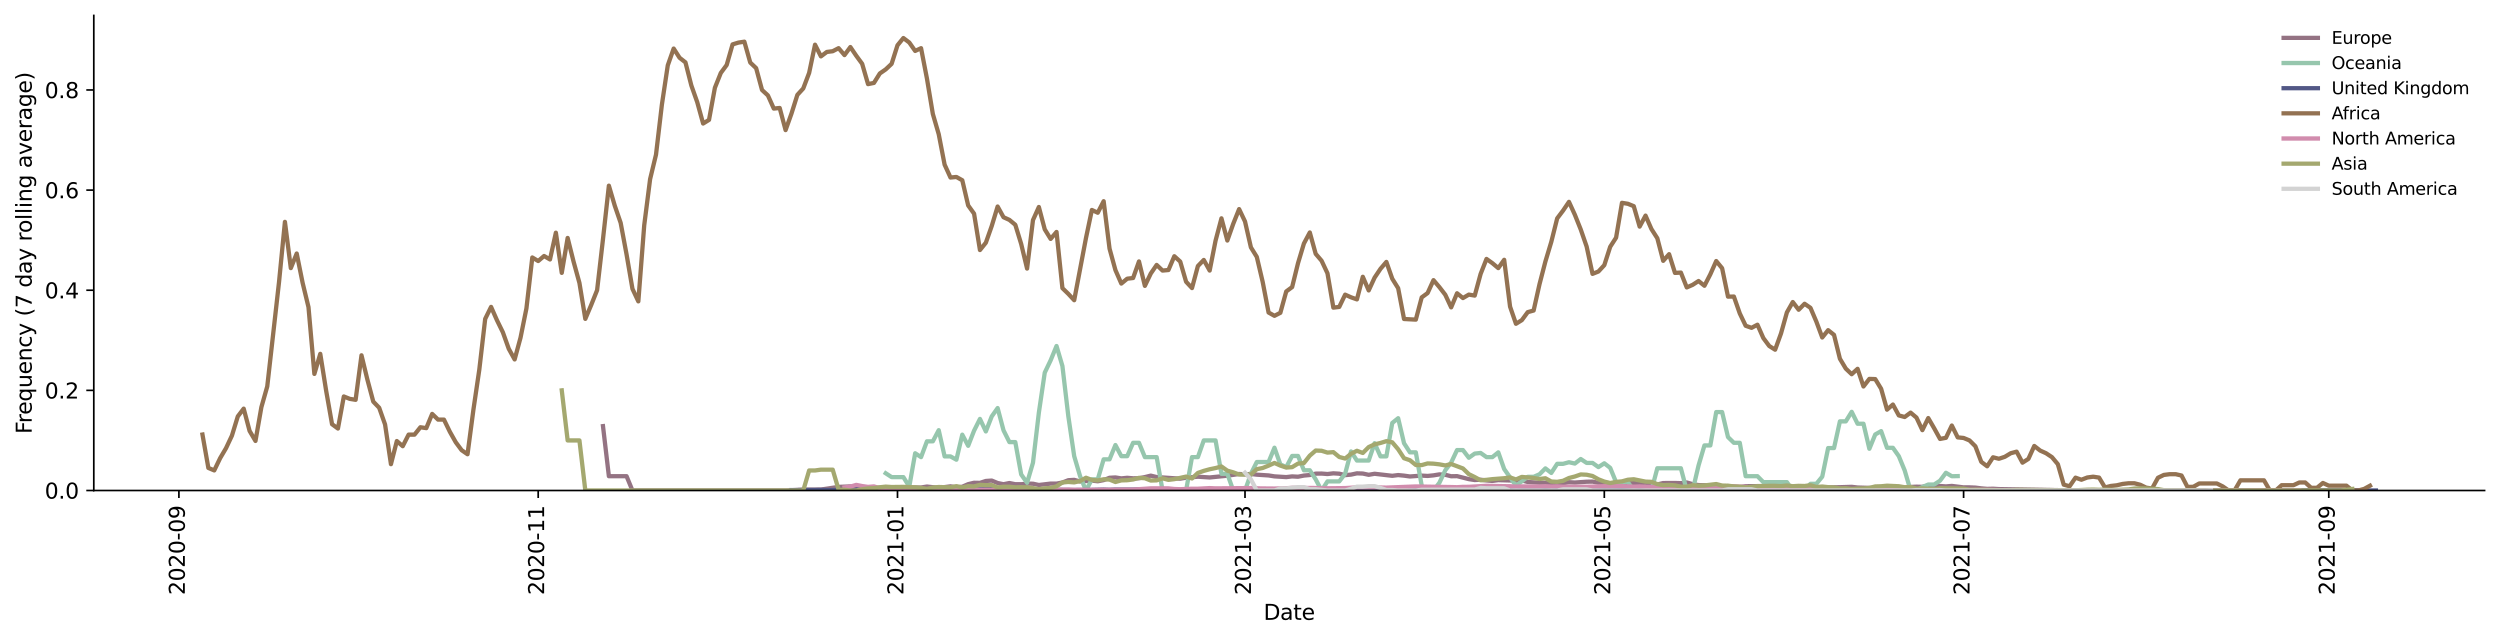 <?xml version="1.0" encoding="utf-8" standalone="no"?>
<!DOCTYPE svg PUBLIC "-//W3C//DTD SVG 1.1//EN"
  "http://www.w3.org/Graphics/SVG/1.1/DTD/svg11.dtd">
<svg height="298.621pt" version="1.1" viewBox="0 0 1166.981 298.621" width="1166.981pt" xmlns="http://www.w3.org/2000/svg" xmlns:xlink="http://www.w3.org/1999/xlink">
 <defs>
  <style type="text/css">*{stroke-linecap:butt;stroke-linejoin:round;}</style>
 </defs>
 <g id="figure_1">
  <g id="patch_1">
   <path d="M 0 298.621 
L 1166.981 298.621 
L 1166.981 0 
L 0 0 
z
" style="fill:#ffffff;"/>
  </g>
  <g id="axes_1">
   <g id="patch_2">
    <path d="M 43.781 228.96 
L 1159.781 228.96 
L 1159.781 7.2 
L 43.781 7.2 
z
" style="fill:#ffffff;"/>
   </g>
   <g id="matplotlib.axis_1">
    <g id="xtick_1">
     <g id="line2d_1">
      <defs>
       <path d="M 0 0 
L 0 3.5 
" id="meb24b3780a" style="stroke:#000000;stroke-width:0.8;"/>
      </defs>
      <g>
       <use style="stroke:#000000;stroke-width:0.8;" x="83.511" xlink:href="#meb24b3780a" y="228.96"/>
      </g>
     </g>
     <g id="text_1">
      <!-- 2020-09 -->
      <g transform="translate(86.27 277.743)rotate(-90)scale(0.1 -0.1)">
       <defs>
        <path d="M 1228 531 
L 3431 531 
L 3431 0 
L 469 0 
L 469 531 
Q 828 903 1448 1529 
Q 2069 2156 2228 2338 
Q 2531 2678 2651 2914 
Q 2772 3150 2772 3378 
Q 2772 3750 2511 3984 
Q 2250 4219 1831 4219 
Q 1534 4219 1204 4116 
Q 875 4013 500 3803 
L 500 4441 
Q 881 4594 1212 4672 
Q 1544 4750 1819 4750 
Q 2544 4750 2975 4387 
Q 3406 4025 3406 3419 
Q 3406 3131 3298 2873 
Q 3191 2616 2906 2266 
Q 2828 2175 2409 1742 
Q 1991 1309 1228 531 
z
" id="DejaVuSans-32" transform="scale(0.016)"/>
        <path d="M 2034 4250 
Q 1547 4250 1301 3770 
Q 1056 3291 1056 2328 
Q 1056 1369 1301 889 
Q 1547 409 2034 409 
Q 2525 409 2770 889 
Q 3016 1369 3016 2328 
Q 3016 3291 2770 3770 
Q 2525 4250 2034 4250 
z
M 2034 4750 
Q 2819 4750 3233 4129 
Q 3647 3509 3647 2328 
Q 3647 1150 3233 529 
Q 2819 -91 2034 -91 
Q 1250 -91 836 529 
Q 422 1150 422 2328 
Q 422 3509 836 4129 
Q 1250 4750 2034 4750 
z
" id="DejaVuSans-30" transform="scale(0.016)"/>
        <path d="M 313 2009 
L 1997 2009 
L 1997 1497 
L 313 1497 
L 313 2009 
z
" id="DejaVuSans-2d" transform="scale(0.016)"/>
        <path d="M 703 97 
L 703 672 
Q 941 559 1184 500 
Q 1428 441 1663 441 
Q 2288 441 2617 861 
Q 2947 1281 2994 2138 
Q 2813 1869 2534 1725 
Q 2256 1581 1919 1581 
Q 1219 1581 811 2004 
Q 403 2428 403 3163 
Q 403 3881 828 4315 
Q 1253 4750 1959 4750 
Q 2769 4750 3195 4129 
Q 3622 3509 3622 2328 
Q 3622 1225 3098 567 
Q 2575 -91 1691 -91 
Q 1453 -91 1209 -44 
Q 966 3 703 97 
z
M 1959 2075 
Q 2384 2075 2632 2365 
Q 2881 2656 2881 3163 
Q 2881 3666 2632 3958 
Q 2384 4250 1959 4250 
Q 1534 4250 1286 3958 
Q 1038 3666 1038 3163 
Q 1038 2656 1286 2365 
Q 1534 2075 1959 2075 
z
" id="DejaVuSans-39" transform="scale(0.016)"/>
       </defs>
       <use xlink:href="#DejaVuSans-32"/>
       <use x="63.623" xlink:href="#DejaVuSans-30"/>
       <use x="127.246" xlink:href="#DejaVuSans-32"/>
       <use x="190.869" xlink:href="#DejaVuSans-30"/>
       <use x="254.492" xlink:href="#DejaVuSans-2d"/>
       <use x="290.576" xlink:href="#DejaVuSans-30"/>
       <use x="354.199" xlink:href="#DejaVuSans-39"/>
      </g>
     </g>
    </g>
    <g id="xtick_2">
     <g id="line2d_2">
      <g>
       <use style="stroke:#000000;stroke-width:0.8;" x="251.227" xlink:href="#meb24b3780a" y="228.96"/>
      </g>
     </g>
     <g id="text_2">
      <!-- 2020-11 -->
      <g transform="translate(253.986 277.743)rotate(-90)scale(0.1 -0.1)">
       <defs>
        <path d="M 794 531 
L 1825 531 
L 1825 4091 
L 703 3866 
L 703 4441 
L 1819 4666 
L 2450 4666 
L 2450 531 
L 3481 531 
L 3481 0 
L 794 0 
L 794 531 
z
" id="DejaVuSans-31" transform="scale(0.016)"/>
       </defs>
       <use xlink:href="#DejaVuSans-32"/>
       <use x="63.623" xlink:href="#DejaVuSans-30"/>
       <use x="127.246" xlink:href="#DejaVuSans-32"/>
       <use x="190.869" xlink:href="#DejaVuSans-30"/>
       <use x="254.492" xlink:href="#DejaVuSans-2d"/>
       <use x="290.576" xlink:href="#DejaVuSans-31"/>
       <use x="354.199" xlink:href="#DejaVuSans-31"/>
      </g>
     </g>
    </g>
    <g id="xtick_3">
     <g id="line2d_3">
      <g>
       <use style="stroke:#000000;stroke-width:0.8;" x="418.943" xlink:href="#meb24b3780a" y="228.96"/>
      </g>
     </g>
     <g id="text_3">
      <!-- 2021-01 -->
      <g transform="translate(421.702 277.743)rotate(-90)scale(0.1 -0.1)">
       <use xlink:href="#DejaVuSans-32"/>
       <use x="63.623" xlink:href="#DejaVuSans-30"/>
       <use x="127.246" xlink:href="#DejaVuSans-32"/>
       <use x="190.869" xlink:href="#DejaVuSans-31"/>
       <use x="254.492" xlink:href="#DejaVuSans-2d"/>
       <use x="290.576" xlink:href="#DejaVuSans-30"/>
       <use x="354.199" xlink:href="#DejaVuSans-31"/>
      </g>
     </g>
    </g>
    <g id="xtick_4">
     <g id="line2d_4">
      <g>
       <use style="stroke:#000000;stroke-width:0.8;" x="581.16" xlink:href="#meb24b3780a" y="228.96"/>
      </g>
     </g>
     <g id="text_4">
      <!-- 2021-03 -->
      <g transform="translate(583.92 277.743)rotate(-90)scale(0.1 -0.1)">
       <defs>
        <path d="M 2597 2516 
Q 3050 2419 3304 2112 
Q 3559 1806 3559 1356 
Q 3559 666 3084 287 
Q 2609 -91 1734 -91 
Q 1441 -91 1130 -33 
Q 819 25 488 141 
L 488 750 
Q 750 597 1062 519 
Q 1375 441 1716 441 
Q 2309 441 2620 675 
Q 2931 909 2931 1356 
Q 2931 1769 2642 2001 
Q 2353 2234 1838 2234 
L 1294 2234 
L 1294 2753 
L 1863 2753 
Q 2328 2753 2575 2939 
Q 2822 3125 2822 3475 
Q 2822 3834 2567 4026 
Q 2313 4219 1838 4219 
Q 1578 4219 1281 4162 
Q 984 4106 628 3988 
L 628 4550 
Q 988 4650 1302 4700 
Q 1616 4750 1894 4750 
Q 2613 4750 3031 4423 
Q 3450 4097 3450 3541 
Q 3450 3153 3228 2886 
Q 3006 2619 2597 2516 
z
" id="DejaVuSans-33" transform="scale(0.016)"/>
       </defs>
       <use xlink:href="#DejaVuSans-32"/>
       <use x="63.623" xlink:href="#DejaVuSans-30"/>
       <use x="127.246" xlink:href="#DejaVuSans-32"/>
       <use x="190.869" xlink:href="#DejaVuSans-31"/>
       <use x="254.492" xlink:href="#DejaVuSans-2d"/>
       <use x="290.576" xlink:href="#DejaVuSans-30"/>
       <use x="354.199" xlink:href="#DejaVuSans-33"/>
      </g>
     </g>
    </g>
    <g id="xtick_5">
     <g id="line2d_5">
      <g>
       <use style="stroke:#000000;stroke-width:0.8;" x="748.877" xlink:href="#meb24b3780a" y="228.96"/>
      </g>
     </g>
     <g id="text_5">
      <!-- 2021-05 -->
      <g transform="translate(751.636 277.743)rotate(-90)scale(0.1 -0.1)">
       <defs>
        <path d="M 691 4666 
L 3169 4666 
L 3169 4134 
L 1269 4134 
L 1269 2991 
Q 1406 3038 1543 3061 
Q 1681 3084 1819 3084 
Q 2600 3084 3056 2656 
Q 3513 2228 3513 1497 
Q 3513 744 3044 326 
Q 2575 -91 1722 -91 
Q 1428 -91 1123 -41 
Q 819 9 494 109 
L 494 744 
Q 775 591 1075 516 
Q 1375 441 1709 441 
Q 2250 441 2565 725 
Q 2881 1009 2881 1497 
Q 2881 1984 2565 2268 
Q 2250 2553 1709 2553 
Q 1456 2553 1204 2497 
Q 953 2441 691 2322 
L 691 4666 
z
" id="DejaVuSans-35" transform="scale(0.016)"/>
       </defs>
       <use xlink:href="#DejaVuSans-32"/>
       <use x="63.623" xlink:href="#DejaVuSans-30"/>
       <use x="127.246" xlink:href="#DejaVuSans-32"/>
       <use x="190.869" xlink:href="#DejaVuSans-31"/>
       <use x="254.492" xlink:href="#DejaVuSans-2d"/>
       <use x="290.576" xlink:href="#DejaVuSans-30"/>
       <use x="354.199" xlink:href="#DejaVuSans-35"/>
      </g>
     </g>
    </g>
    <g id="xtick_6">
     <g id="line2d_6">
      <g>
       <use style="stroke:#000000;stroke-width:0.8;" x="916.593" xlink:href="#meb24b3780a" y="228.96"/>
      </g>
     </g>
     <g id="text_6">
      <!-- 2021-07 -->
      <g transform="translate(919.352 277.743)rotate(-90)scale(0.1 -0.1)">
       <defs>
        <path d="M 525 4666 
L 3525 4666 
L 3525 4397 
L 1831 0 
L 1172 0 
L 2766 4134 
L 525 4134 
L 525 4666 
z
" id="DejaVuSans-37" transform="scale(0.016)"/>
       </defs>
       <use xlink:href="#DejaVuSans-32"/>
       <use x="63.623" xlink:href="#DejaVuSans-30"/>
       <use x="127.246" xlink:href="#DejaVuSans-32"/>
       <use x="190.869" xlink:href="#DejaVuSans-31"/>
       <use x="254.492" xlink:href="#DejaVuSans-2d"/>
       <use x="290.576" xlink:href="#DejaVuSans-30"/>
       <use x="354.199" xlink:href="#DejaVuSans-37"/>
      </g>
     </g>
    </g>
    <g id="xtick_7">
     <g id="line2d_7">
      <g>
       <use style="stroke:#000000;stroke-width:0.8;" x="1087.058" xlink:href="#meb24b3780a" y="228.96"/>
      </g>
     </g>
     <g id="text_7">
      <!-- 2021-09 -->
      <g transform="translate(1089.818 277.743)rotate(-90)scale(0.1 -0.1)">
       <use xlink:href="#DejaVuSans-32"/>
       <use x="63.623" xlink:href="#DejaVuSans-30"/>
       <use x="127.246" xlink:href="#DejaVuSans-32"/>
       <use x="190.869" xlink:href="#DejaVuSans-31"/>
       <use x="254.492" xlink:href="#DejaVuSans-2d"/>
       <use x="290.576" xlink:href="#DejaVuSans-30"/>
       <use x="354.199" xlink:href="#DejaVuSans-39"/>
      </g>
     </g>
    </g>
    <g id="text_8">
     <!-- Date -->
     <g transform="translate(589.83 289.341)scale(0.1 -0.1)">
      <defs>
       <path d="M 1259 4147 
L 1259 519 
L 2022 519 
Q 2988 519 3436 956 
Q 3884 1394 3884 2338 
Q 3884 3275 3436 3711 
Q 2988 4147 2022 4147 
L 1259 4147 
z
M 628 4666 
L 1925 4666 
Q 3281 4666 3915 4102 
Q 4550 3538 4550 2338 
Q 4550 1131 3912 565 
Q 3275 0 1925 0 
L 628 0 
L 628 4666 
z
" id="DejaVuSans-44" transform="scale(0.016)"/>
       <path d="M 2194 1759 
Q 1497 1759 1228 1600 
Q 959 1441 959 1056 
Q 959 750 1161 570 
Q 1363 391 1709 391 
Q 2188 391 2477 730 
Q 2766 1069 2766 1631 
L 2766 1759 
L 2194 1759 
z
M 3341 1997 
L 3341 0 
L 2766 0 
L 2766 531 
Q 2569 213 2275 61 
Q 1981 -91 1556 -91 
Q 1019 -91 701 211 
Q 384 513 384 1019 
Q 384 1609 779 1909 
Q 1175 2209 1959 2209 
L 2766 2209 
L 2766 2266 
Q 2766 2663 2505 2880 
Q 2244 3097 1772 3097 
Q 1472 3097 1187 3025 
Q 903 2953 641 2809 
L 641 3341 
Q 956 3463 1253 3523 
Q 1550 3584 1831 3584 
Q 2591 3584 2966 3190 
Q 3341 2797 3341 1997 
z
" id="DejaVuSans-61" transform="scale(0.016)"/>
       <path d="M 1172 4494 
L 1172 3500 
L 2356 3500 
L 2356 3053 
L 1172 3053 
L 1172 1153 
Q 1172 725 1289 603 
Q 1406 481 1766 481 
L 2356 481 
L 2356 0 
L 1766 0 
Q 1100 0 847 248 
Q 594 497 594 1153 
L 594 3053 
L 172 3053 
L 172 3500 
L 594 3500 
L 594 4494 
L 1172 4494 
z
" id="DejaVuSans-74" transform="scale(0.016)"/>
       <path d="M 3597 1894 
L 3597 1613 
L 953 1613 
Q 991 1019 1311 708 
Q 1631 397 2203 397 
Q 2534 397 2845 478 
Q 3156 559 3463 722 
L 3463 178 
Q 3153 47 2828 -22 
Q 2503 -91 2169 -91 
Q 1331 -91 842 396 
Q 353 884 353 1716 
Q 353 2575 817 3079 
Q 1281 3584 2069 3584 
Q 2775 3584 3186 3129 
Q 3597 2675 3597 1894 
z
M 3022 2063 
Q 3016 2534 2758 2815 
Q 2500 3097 2075 3097 
Q 1594 3097 1305 2825 
Q 1016 2553 972 2059 
L 3022 2063 
z
" id="DejaVuSans-65" transform="scale(0.016)"/>
      </defs>
      <use xlink:href="#DejaVuSans-44"/>
      <use x="77.002" xlink:href="#DejaVuSans-61"/>
      <use x="138.281" xlink:href="#DejaVuSans-74"/>
      <use x="177.49" xlink:href="#DejaVuSans-65"/>
     </g>
    </g>
   </g>
   <g id="matplotlib.axis_2">
    <g id="ytick_1">
     <g id="line2d_8">
      <defs>
       <path d="M 0 0 
L -3.5 0 
" id="m76e7ae5dff" style="stroke:#000000;stroke-width:0.8;"/>
      </defs>
      <g>
       <use style="stroke:#000000;stroke-width:0.8;" x="43.781" xlink:href="#m76e7ae5dff" y="228.96"/>
      </g>
     </g>
     <g id="text_9">
      <!-- 0.0 -->
      <g transform="translate(20.878 232.759)scale(0.1 -0.1)">
       <defs>
        <path d="M 684 794 
L 1344 794 
L 1344 0 
L 684 0 
L 684 794 
z
" id="DejaVuSans-2e" transform="scale(0.016)"/>
       </defs>
       <use xlink:href="#DejaVuSans-30"/>
       <use x="63.623" xlink:href="#DejaVuSans-2e"/>
       <use x="95.41" xlink:href="#DejaVuSans-30"/>
      </g>
     </g>
    </g>
    <g id="ytick_2">
     <g id="line2d_9">
      <g>
       <use style="stroke:#000000;stroke-width:0.8;" x="43.781" xlink:href="#m76e7ae5dff" y="182.22"/>
      </g>
     </g>
     <g id="text_10">
      <!-- 0.2 -->
      <g transform="translate(20.878 186.019)scale(0.1 -0.1)">
       <use xlink:href="#DejaVuSans-30"/>
       <use x="63.623" xlink:href="#DejaVuSans-2e"/>
       <use x="95.41" xlink:href="#DejaVuSans-32"/>
      </g>
     </g>
    </g>
    <g id="ytick_3">
     <g id="line2d_10">
      <g>
       <use style="stroke:#000000;stroke-width:0.8;" x="43.781" xlink:href="#m76e7ae5dff" y="135.48"/>
      </g>
     </g>
     <g id="text_11">
      <!-- 0.4 -->
      <g transform="translate(20.878 139.279)scale(0.1 -0.1)">
       <defs>
        <path d="M 2419 4116 
L 825 1625 
L 2419 1625 
L 2419 4116 
z
M 2253 4666 
L 3047 4666 
L 3047 1625 
L 3713 1625 
L 3713 1100 
L 3047 1100 
L 3047 0 
L 2419 0 
L 2419 1100 
L 313 1100 
L 313 1709 
L 2253 4666 
z
" id="DejaVuSans-34" transform="scale(0.016)"/>
       </defs>
       <use xlink:href="#DejaVuSans-30"/>
       <use x="63.623" xlink:href="#DejaVuSans-2e"/>
       <use x="95.41" xlink:href="#DejaVuSans-34"/>
      </g>
     </g>
    </g>
    <g id="ytick_4">
     <g id="line2d_11">
      <g>
       <use style="stroke:#000000;stroke-width:0.8;" x="43.781" xlink:href="#m76e7ae5dff" y="88.74"/>
      </g>
     </g>
     <g id="text_12">
      <!-- 0.6 -->
      <g transform="translate(20.878 92.539)scale(0.1 -0.1)">
       <defs>
        <path d="M 2113 2584 
Q 1688 2584 1439 2293 
Q 1191 2003 1191 1497 
Q 1191 994 1439 701 
Q 1688 409 2113 409 
Q 2538 409 2786 701 
Q 3034 994 3034 1497 
Q 3034 2003 2786 2293 
Q 2538 2584 2113 2584 
z
M 3366 4563 
L 3366 3988 
Q 3128 4100 2886 4159 
Q 2644 4219 2406 4219 
Q 1781 4219 1451 3797 
Q 1122 3375 1075 2522 
Q 1259 2794 1537 2939 
Q 1816 3084 2150 3084 
Q 2853 3084 3261 2657 
Q 3669 2231 3669 1497 
Q 3669 778 3244 343 
Q 2819 -91 2113 -91 
Q 1303 -91 875 529 
Q 447 1150 447 2328 
Q 447 3434 972 4092 
Q 1497 4750 2381 4750 
Q 2619 4750 2861 4703 
Q 3103 4656 3366 4563 
z
" id="DejaVuSans-36" transform="scale(0.016)"/>
       </defs>
       <use xlink:href="#DejaVuSans-30"/>
       <use x="63.623" xlink:href="#DejaVuSans-2e"/>
       <use x="95.41" xlink:href="#DejaVuSans-36"/>
      </g>
     </g>
    </g>
    <g id="ytick_5">
     <g id="line2d_12">
      <g>
       <use style="stroke:#000000;stroke-width:0.8;" x="43.781" xlink:href="#m76e7ae5dff" y="42"/>
      </g>
     </g>
     <g id="text_13">
      <!-- 0.8 -->
      <g transform="translate(20.878 45.8)scale(0.1 -0.1)">
       <defs>
        <path d="M 2034 2216 
Q 1584 2216 1326 1975 
Q 1069 1734 1069 1313 
Q 1069 891 1326 650 
Q 1584 409 2034 409 
Q 2484 409 2743 651 
Q 3003 894 3003 1313 
Q 3003 1734 2745 1975 
Q 2488 2216 2034 2216 
z
M 1403 2484 
Q 997 2584 770 2862 
Q 544 3141 544 3541 
Q 544 4100 942 4425 
Q 1341 4750 2034 4750 
Q 2731 4750 3128 4425 
Q 3525 4100 3525 3541 
Q 3525 3141 3298 2862 
Q 3072 2584 2669 2484 
Q 3125 2378 3379 2068 
Q 3634 1759 3634 1313 
Q 3634 634 3220 271 
Q 2806 -91 2034 -91 
Q 1263 -91 848 271 
Q 434 634 434 1313 
Q 434 1759 690 2068 
Q 947 2378 1403 2484 
z
M 1172 3481 
Q 1172 3119 1398 2916 
Q 1625 2713 2034 2713 
Q 2441 2713 2670 2916 
Q 2900 3119 2900 3481 
Q 2900 3844 2670 4047 
Q 2441 4250 2034 4250 
Q 1625 4250 1398 4047 
Q 1172 3844 1172 3481 
z
" id="DejaVuSans-38" transform="scale(0.016)"/>
       </defs>
       <use xlink:href="#DejaVuSans-30"/>
       <use x="63.623" xlink:href="#DejaVuSans-2e"/>
       <use x="95.41" xlink:href="#DejaVuSans-38"/>
      </g>
     </g>
    </g>
    <g id="text_14">
     <!-- Frequency (7 day rolling average) -->
     <g transform="translate(14.798 202.529)rotate(-90)scale(0.1 -0.1)">
      <defs>
       <path d="M 628 4666 
L 3309 4666 
L 3309 4134 
L 1259 4134 
L 1259 2759 
L 3109 2759 
L 3109 2228 
L 1259 2228 
L 1259 0 
L 628 0 
L 628 4666 
z
" id="DejaVuSans-46" transform="scale(0.016)"/>
       <path d="M 2631 2963 
Q 2534 3019 2420 3045 
Q 2306 3072 2169 3072 
Q 1681 3072 1420 2755 
Q 1159 2438 1159 1844 
L 1159 0 
L 581 0 
L 581 3500 
L 1159 3500 
L 1159 2956 
Q 1341 3275 1631 3429 
Q 1922 3584 2338 3584 
Q 2397 3584 2469 3576 
Q 2541 3569 2628 3553 
L 2631 2963 
z
" id="DejaVuSans-72" transform="scale(0.016)"/>
       <path d="M 947 1747 
Q 947 1113 1208 752 
Q 1469 391 1925 391 
Q 2381 391 2643 752 
Q 2906 1113 2906 1747 
Q 2906 2381 2643 2742 
Q 2381 3103 1925 3103 
Q 1469 3103 1208 2742 
Q 947 2381 947 1747 
z
M 2906 525 
Q 2725 213 2448 61 
Q 2172 -91 1784 -91 
Q 1150 -91 751 415 
Q 353 922 353 1747 
Q 353 2572 751 3078 
Q 1150 3584 1784 3584 
Q 2172 3584 2448 3432 
Q 2725 3281 2906 2969 
L 2906 3500 
L 3481 3500 
L 3481 -1331 
L 2906 -1331 
L 2906 525 
z
" id="DejaVuSans-71" transform="scale(0.016)"/>
       <path d="M 544 1381 
L 544 3500 
L 1119 3500 
L 1119 1403 
Q 1119 906 1312 657 
Q 1506 409 1894 409 
Q 2359 409 2629 706 
Q 2900 1003 2900 1516 
L 2900 3500 
L 3475 3500 
L 3475 0 
L 2900 0 
L 2900 538 
Q 2691 219 2414 64 
Q 2138 -91 1772 -91 
Q 1169 -91 856 284 
Q 544 659 544 1381 
z
M 1991 3584 
L 1991 3584 
z
" id="DejaVuSans-75" transform="scale(0.016)"/>
       <path d="M 3513 2113 
L 3513 0 
L 2938 0 
L 2938 2094 
Q 2938 2591 2744 2837 
Q 2550 3084 2163 3084 
Q 1697 3084 1428 2787 
Q 1159 2491 1159 1978 
L 1159 0 
L 581 0 
L 581 3500 
L 1159 3500 
L 1159 2956 
Q 1366 3272 1645 3428 
Q 1925 3584 2291 3584 
Q 2894 3584 3203 3211 
Q 3513 2838 3513 2113 
z
" id="DejaVuSans-6e" transform="scale(0.016)"/>
       <path d="M 3122 3366 
L 3122 2828 
Q 2878 2963 2633 3030 
Q 2388 3097 2138 3097 
Q 1578 3097 1268 2742 
Q 959 2388 959 1747 
Q 959 1106 1268 751 
Q 1578 397 2138 397 
Q 2388 397 2633 464 
Q 2878 531 3122 666 
L 3122 134 
Q 2881 22 2623 -34 
Q 2366 -91 2075 -91 
Q 1284 -91 818 406 
Q 353 903 353 1747 
Q 353 2603 823 3093 
Q 1294 3584 2113 3584 
Q 2378 3584 2631 3529 
Q 2884 3475 3122 3366 
z
" id="DejaVuSans-63" transform="scale(0.016)"/>
       <path d="M 2059 -325 
Q 1816 -950 1584 -1140 
Q 1353 -1331 966 -1331 
L 506 -1331 
L 506 -850 
L 844 -850 
Q 1081 -850 1212 -737 
Q 1344 -625 1503 -206 
L 1606 56 
L 191 3500 
L 800 3500 
L 1894 763 
L 2988 3500 
L 3597 3500 
L 2059 -325 
z
" id="DejaVuSans-79" transform="scale(0.016)"/>
       <path id="DejaVuSans-20" transform="scale(0.016)"/>
       <path d="M 1984 4856 
Q 1566 4138 1362 3434 
Q 1159 2731 1159 2009 
Q 1159 1288 1364 580 
Q 1569 -128 1984 -844 
L 1484 -844 
Q 1016 -109 783 600 
Q 550 1309 550 2009 
Q 550 2706 781 3412 
Q 1013 4119 1484 4856 
L 1984 4856 
z
" id="DejaVuSans-28" transform="scale(0.016)"/>
       <path d="M 2906 2969 
L 2906 4863 
L 3481 4863 
L 3481 0 
L 2906 0 
L 2906 525 
Q 2725 213 2448 61 
Q 2172 -91 1784 -91 
Q 1150 -91 751 415 
Q 353 922 353 1747 
Q 353 2572 751 3078 
Q 1150 3584 1784 3584 
Q 2172 3584 2448 3432 
Q 2725 3281 2906 2969 
z
M 947 1747 
Q 947 1113 1208 752 
Q 1469 391 1925 391 
Q 2381 391 2643 752 
Q 2906 1113 2906 1747 
Q 2906 2381 2643 2742 
Q 2381 3103 1925 3103 
Q 1469 3103 1208 2742 
Q 947 2381 947 1747 
z
" id="DejaVuSans-64" transform="scale(0.016)"/>
       <path d="M 1959 3097 
Q 1497 3097 1228 2736 
Q 959 2375 959 1747 
Q 959 1119 1226 758 
Q 1494 397 1959 397 
Q 2419 397 2687 759 
Q 2956 1122 2956 1747 
Q 2956 2369 2687 2733 
Q 2419 3097 1959 3097 
z
M 1959 3584 
Q 2709 3584 3137 3096 
Q 3566 2609 3566 1747 
Q 3566 888 3137 398 
Q 2709 -91 1959 -91 
Q 1206 -91 779 398 
Q 353 888 353 1747 
Q 353 2609 779 3096 
Q 1206 3584 1959 3584 
z
" id="DejaVuSans-6f" transform="scale(0.016)"/>
       <path d="M 603 4863 
L 1178 4863 
L 1178 0 
L 603 0 
L 603 4863 
z
" id="DejaVuSans-6c" transform="scale(0.016)"/>
       <path d="M 603 3500 
L 1178 3500 
L 1178 0 
L 603 0 
L 603 3500 
z
M 603 4863 
L 1178 4863 
L 1178 4134 
L 603 4134 
L 603 4863 
z
" id="DejaVuSans-69" transform="scale(0.016)"/>
       <path d="M 2906 1791 
Q 2906 2416 2648 2759 
Q 2391 3103 1925 3103 
Q 1463 3103 1205 2759 
Q 947 2416 947 1791 
Q 947 1169 1205 825 
Q 1463 481 1925 481 
Q 2391 481 2648 825 
Q 2906 1169 2906 1791 
z
M 3481 434 
Q 3481 -459 3084 -895 
Q 2688 -1331 1869 -1331 
Q 1566 -1331 1297 -1286 
Q 1028 -1241 775 -1147 
L 775 -588 
Q 1028 -725 1275 -790 
Q 1522 -856 1778 -856 
Q 2344 -856 2625 -561 
Q 2906 -266 2906 331 
L 2906 616 
Q 2728 306 2450 153 
Q 2172 0 1784 0 
Q 1141 0 747 490 
Q 353 981 353 1791 
Q 353 2603 747 3093 
Q 1141 3584 1784 3584 
Q 2172 3584 2450 3431 
Q 2728 3278 2906 2969 
L 2906 3500 
L 3481 3500 
L 3481 434 
z
" id="DejaVuSans-67" transform="scale(0.016)"/>
       <path d="M 191 3500 
L 800 3500 
L 1894 563 
L 2988 3500 
L 3597 3500 
L 2284 0 
L 1503 0 
L 191 3500 
z
" id="DejaVuSans-76" transform="scale(0.016)"/>
       <path d="M 513 4856 
L 1013 4856 
Q 1481 4119 1714 3412 
Q 1947 2706 1947 2009 
Q 1947 1309 1714 600 
Q 1481 -109 1013 -844 
L 513 -844 
Q 928 -128 1133 580 
Q 1338 1288 1338 2009 
Q 1338 2731 1133 3434 
Q 928 4138 513 4856 
z
" id="DejaVuSans-29" transform="scale(0.016)"/>
      </defs>
      <use xlink:href="#DejaVuSans-46"/>
      <use x="50.27" xlink:href="#DejaVuSans-72"/>
      <use x="89.133" xlink:href="#DejaVuSans-65"/>
      <use x="150.656" xlink:href="#DejaVuSans-71"/>
      <use x="214.133" xlink:href="#DejaVuSans-75"/>
      <use x="277.512" xlink:href="#DejaVuSans-65"/>
      <use x="339.035" xlink:href="#DejaVuSans-6e"/>
      <use x="402.414" xlink:href="#DejaVuSans-63"/>
      <use x="457.395" xlink:href="#DejaVuSans-79"/>
      <use x="516.574" xlink:href="#DejaVuSans-20"/>
      <use x="548.361" xlink:href="#DejaVuSans-28"/>
      <use x="587.375" xlink:href="#DejaVuSans-37"/>
      <use x="650.998" xlink:href="#DejaVuSans-20"/>
      <use x="682.785" xlink:href="#DejaVuSans-64"/>
      <use x="746.262" xlink:href="#DejaVuSans-61"/>
      <use x="807.541" xlink:href="#DejaVuSans-79"/>
      <use x="866.721" xlink:href="#DejaVuSans-20"/>
      <use x="898.508" xlink:href="#DejaVuSans-72"/>
      <use x="937.371" xlink:href="#DejaVuSans-6f"/>
      <use x="998.553" xlink:href="#DejaVuSans-6c"/>
      <use x="1026.336" xlink:href="#DejaVuSans-6c"/>
      <use x="1054.119" xlink:href="#DejaVuSans-69"/>
      <use x="1081.902" xlink:href="#DejaVuSans-6e"/>
      <use x="1145.281" xlink:href="#DejaVuSans-67"/>
      <use x="1208.758" xlink:href="#DejaVuSans-20"/>
      <use x="1240.545" xlink:href="#DejaVuSans-61"/>
      <use x="1301.824" xlink:href="#DejaVuSans-76"/>
      <use x="1361.004" xlink:href="#DejaVuSans-65"/>
      <use x="1422.527" xlink:href="#DejaVuSans-72"/>
      <use x="1463.641" xlink:href="#DejaVuSans-61"/>
      <use x="1524.92" xlink:href="#DejaVuSans-67"/>
      <use x="1588.396" xlink:href="#DejaVuSans-65"/>
      <use x="1649.92" xlink:href="#DejaVuSans-29"/>
     </g>
    </g>
   </g>
   <g id="line2d_13">
    <path clip-path="url(#p7fcd3d95fc)" d="M 281.471 198.913 
L 284.22 222.283 
L 292.469 222.283 
L 295.218 228.96 
L 366.704 228.96 
L 374.952 228.552 
L 383.2 228.524 
L 391.449 227.274 
L 396.948 227.057 
L 399.697 227.724 
L 405.196 228.101 
L 410.695 227.707 
L 413.444 227.575 
L 418.943 227.885 
L 421.693 227.658 
L 429.941 227.564 
L 432.69 227.118 
L 438.189 227.726 
L 443.688 227.018 
L 446.438 227.495 
L 449.187 227.207 
L 451.936 226.006 
L 454.686 225.352 
L 457.435 225.4 
L 460.185 224.517 
L 462.934 224.326 
L 465.684 225.474 
L 468.433 226.033 
L 471.183 225.478 
L 473.932 226.034 
L 476.681 226.038 
L 479.431 225.756 
L 482.18 225.796 
L 484.93 226.391 
L 490.429 225.74 
L 493.178 225.748 
L 495.928 225.234 
L 498.677 224.167 
L 501.426 223.993 
L 504.176 224.752 
L 509.675 224.343 
L 512.424 224.657 
L 515.174 224.118 
L 517.923 223.024 
L 520.673 222.876 
L 523.422 223.311 
L 526.171 223.034 
L 528.921 223.275 
L 531.67 223.249 
L 534.42 222.701 
L 537.169 222.026 
L 539.919 222.682 
L 550.917 223.447 
L 553.666 222.978 
L 559.165 222.527 
L 564.664 222.875 
L 572.912 222.061 
L 578.411 221.246 
L 581.16 221.42 
L 583.91 221.24 
L 586.659 221.577 
L 592.158 221.929 
L 594.908 222.367 
L 600.407 222.707 
L 603.156 222.385 
L 605.905 222.529 
L 608.655 221.993 
L 611.404 221.739 
L 614.154 221.096 
L 616.903 221.053 
L 619.653 221.272 
L 622.402 220.948 
L 625.152 221.118 
L 627.901 221.786 
L 630.65 221.547 
L 633.4 220.952 
L 636.149 221.046 
L 638.899 221.636 
L 641.648 221.152 
L 649.897 222.104 
L 652.646 221.757 
L 655.395 222.029 
L 658.145 222.416 
L 663.644 222.012 
L 666.393 222.166 
L 669.143 221.893 
L 671.892 221.441 
L 674.642 221.628 
L 677.391 222.312 
L 680.14 222.258 
L 685.639 223.656 
L 688.389 224.078 
L 691.138 223.931 
L 693.888 224.277 
L 696.637 224.491 
L 699.387 224.123 
L 707.635 224.37 
L 710.384 224.286 
L 713.134 224.99 
L 718.633 225.333 
L 721.382 225.356 
L 724.132 225.561 
L 726.881 225.483 
L 729.63 225.531 
L 732.38 225.093 
L 735.129 225.248 
L 740.628 224.869 
L 743.378 224.813 
L 746.127 225.343 
L 748.877 225.38 
L 751.626 225.549 
L 754.375 225.834 
L 759.874 225.35 
L 765.373 225.479 
L 768.123 225.344 
L 773.622 226.148 
L 776.371 225.485 
L 781.87 225.456 
L 784.619 225.541 
L 787.369 225.228 
L 790.118 225.992 
L 792.868 226.436 
L 798.367 226.577 
L 801.116 226.996 
L 806.615 226.906 
L 812.114 227.395 
L 814.863 226.951 
L 820.362 226.908 
L 823.112 226.902 
L 825.861 226.777 
L 828.611 227.093 
L 834.109 227.396 
L 842.358 227.825 
L 850.606 227.764 
L 853.356 227.517 
L 858.854 227.423 
L 864.353 227.252 
L 867.103 227.568 
L 872.602 227.73 
L 878.101 228.014 
L 880.85 227.799 
L 883.599 227.71 
L 886.349 227.79 
L 889.098 227.617 
L 891.848 227.3 
L 894.597 227.179 
L 897.347 227.248 
L 900.096 226.688 
L 902.846 226.516 
L 905.595 226.861 
L 908.344 227.051 
L 911.094 226.825 
L 916.593 227.503 
L 919.342 227.497 
L 922.092 227.615 
L 924.841 227.967 
L 927.591 228.201 
L 930.34 228.134 
L 933.089 228.306 
L 960.584 228.777 
L 963.333 228.856 
L 971.582 228.792 
L 1010.074 228.931 
L 1023.821 228.94 
L 1037.568 228.94 
L 1100.806 228.924 
L 1100.806 228.924 
" style="fill:none;stroke:#947383;stroke-linecap:square;stroke-width:2;"/>
   </g>
   <g id="line2d_14">
    <path clip-path="url(#p7fcd3d95fc)" d="M 413.444 220.913 
L 416.194 222.711 
L 421.693 222.711 
L 424.442 227.162 
L 427.191 211.582 
L 429.941 213.38 
L 432.69 206 
L 435.44 206 
L 438.189 200.807 
L 440.939 213.048 
L 443.688 213.048 
L 446.438 214.586 
L 449.187 202.901 
L 451.936 208.094 
L 454.686 201.046 
L 457.435 195.547 
L 460.185 201.39 
L 462.934 194.379 
L 465.684 190.484 
L 468.433 200.87 
L 471.183 206.369 
L 473.932 206.369 
L 476.681 221.47 
L 479.431 225.365 
L 482.18 216.017 
L 484.93 192.647 
L 487.679 173.951 
L 490.429 168.198 
L 493.178 161.521 
L 495.928 170.869 
L 498.677 194.239 
L 501.426 212.935 
L 504.176 222.283 
L 506.925 228.96 
L 509.675 223.767 
L 512.424 223.767 
L 515.174 214.419 
L 517.923 214.419 
L 520.673 207.742 
L 523.422 212.935 
L 526.171 212.935 
L 528.921 206.703 
L 531.67 206.703 
L 534.42 213.38 
L 539.919 213.38 
L 542.668 228.96 
L 553.666 228.96 
L 556.415 213.38 
L 559.165 213.38 
L 561.914 205.59 
L 567.413 205.59 
L 570.163 221.17 
L 572.912 221.17 
L 575.662 228.96 
L 581.16 228.96 
L 583.91 221.17 
L 586.659 215.671 
L 592.158 215.671 
L 594.908 208.994 
L 597.657 216.784 
L 600.407 218.034 
L 603.156 212.84 
L 605.905 212.84 
L 608.655 219.518 
L 611.404 219.518 
L 614.154 223.767 
L 616.903 228.96 
L 619.653 224.711 
L 625.152 224.711 
L 627.901 221.116 
L 630.65 210.729 
L 633.4 214.978 
L 638.899 214.978 
L 641.648 206.888 
L 644.398 213.026 
L 647.147 213.026 
L 649.897 197.446 
L 652.646 195.22 
L 655.395 206.905 
L 658.145 211.154 
L 660.894 211.154 
L 663.644 226.734 
L 666.393 228.96 
L 669.143 228.96 
L 671.892 225.365 
L 674.642 219.522 
L 677.391 215.927 
L 680.14 210.084 
L 682.89 210.084 
L 685.639 213.68 
L 688.389 211.732 
L 691.138 211.433 
L 693.888 213.38 
L 696.637 213.38 
L 699.387 211.154 
L 702.136 218.944 
L 707.635 226.734 
L 713.134 222.586 
L 715.883 222.586 
L 718.633 221.388 
L 721.382 218.639 
L 724.132 220.763 
L 726.881 216.514 
L 729.63 216.514 
L 732.38 215.765 
L 735.129 216.39 
L 737.879 214.265 
L 740.628 216.086 
L 743.378 216.086 
L 746.127 218.034 
L 748.877 216.263 
L 751.626 218.388 
L 754.375 225.065 
L 759.874 225.065 
L 762.624 228.96 
L 770.872 228.96 
L 773.622 218.573 
L 784.619 218.573 
L 787.369 228.96 
L 790.118 228.96 
L 792.868 217.275 
L 795.617 207.927 
L 798.367 207.927 
L 801.116 192.347 
L 803.866 192.347 
L 806.615 204.032 
L 809.364 206.703 
L 812.114 206.703 
L 814.863 222.283 
L 820.362 222.283 
L 823.112 225.065 
L 834.109 225.065 
L 836.859 228.96 
L 842.358 228.96 
L 845.107 225.844 
L 847.857 225.844 
L 850.606 222.505 
L 853.356 209.151 
L 856.105 209.151 
L 858.854 196.687 
L 861.604 196.687 
L 864.353 192.236 
L 867.103 197.8 
L 869.852 197.8 
L 872.602 209.485 
L 875.351 202.808 
L 878.101 201.25 
L 880.85 209.04 
L 883.599 209.04 
L 886.349 212.935 
L 889.098 219.612 
L 891.848 228.96 
L 894.597 228.96 
L 897.347 227.348 
L 900.096 226.18 
L 902.846 226.18 
L 905.595 224.382 
L 908.344 220.692 
L 911.094 222.304 
L 913.843 222.242 
L 913.843 222.242 
" style="fill:none;stroke:#96c6ad;stroke-linecap:square;stroke-width:2;"/>
   </g>
   <g id="line2d_15">
    <path clip-path="url(#p7fcd3d95fc)" d="M 369.453 228.77 
L 383.2 228.666 
L 388.699 228.774 
L 402.446 228.33 
L 405.196 228.386 
L 407.945 228.143 
L 416.194 228.351 
L 418.943 228.005 
L 421.693 228.257 
L 424.442 228.314 
L 429.941 228.135 
L 432.69 228.514 
L 440.939 228.558 
L 443.688 228.678 
L 451.936 228.465 
L 460.185 228.351 
L 501.426 228.733 
L 504.176 228.684 
L 506.925 228.754 
L 515.174 228.556 
L 517.923 228.651 
L 520.673 228.536 
L 528.921 228.539 
L 531.67 228.453 
L 548.167 228.696 
L 570.163 228.616 
L 575.662 228.501 
L 581.16 228.588 
L 583.91 228.555 
L 589.409 228.288 
L 597.657 228.29 
L 600.407 228.571 
L 603.156 228.688 
L 611.404 228.614 
L 619.653 228.273 
L 622.402 228.372 
L 636.149 228.149 
L 641.648 228.244 
L 644.398 228.123 
L 647.147 228.255 
L 655.395 228.236 
L 660.894 228.393 
L 666.393 228.377 
L 669.143 228.341 
L 674.642 228.032 
L 680.14 228.059 
L 682.89 227.713 
L 688.389 227.65 
L 691.138 227.353 
L 693.888 227.443 
L 696.637 227.864 
L 702.136 227.993 
L 704.885 228.317 
L 707.635 227.707 
L 713.134 227.451 
L 715.883 227.567 
L 718.633 227.393 
L 721.382 227.853 
L 726.881 228.206 
L 729.63 228.111 
L 732.38 228.249 
L 735.129 228.183 
L 737.879 227.729 
L 740.628 227.886 
L 746.127 227.761 
L 751.626 228.001 
L 754.375 227.869 
L 757.125 228.013 
L 762.624 227.865 
L 765.373 228.129 
L 768.123 227.881 
L 770.872 227.809 
L 776.371 227.98 
L 779.12 228 
L 781.87 228.419 
L 790.118 228.739 
L 798.367 228.898 
L 812.114 228.831 
L 814.863 228.708 
L 825.861 228.789 
L 828.611 228.913 
L 853.356 228.838 
L 869.852 228.858 
L 878.101 228.96 
L 1109.054 228.951 
L 1109.054 228.951 
" style="fill:none;stroke:#525886;stroke-linecap:square;stroke-width:2;"/>
   </g>
   <g id="line2d_16">
    <path clip-path="url(#p7fcd3d95fc)" d="M 94.509 202.841 
L 97.258 218.421 
L 100.007 219.586 
L 102.757 213.873 
L 105.506 209.199 
L 108.256 203.356 
L 111.005 194.368 
L 113.755 190.759 
L 116.504 201.146 
L 119.254 205.82 
L 122.003 190.09 
L 124.752 180.382 
L 130.251 131.619 
L 133.001 103.575 
L 135.75 125.147 
L 138.5 118.348 
L 141.249 131.981 
L 143.999 143.371 
L 146.748 174.531 
L 149.497 165.183 
L 152.247 182.43 
L 154.996 198.01 
L 157.746 200.033 
L 160.495 185.076 
L 163.245 186.176 
L 165.994 186.634 
L 168.744 165.861 
L 171.493 177.192 
L 174.242 187.475 
L 176.992 190.33 
L 179.741 198.12 
L 182.491 216.667 
L 185.24 205.881 
L 187.99 208.275 
L 190.739 202.882 
L 193.489 202.882 
L 196.238 199.442 
L 198.987 199.842 
L 201.737 193.219 
L 204.486 195.876 
L 207.236 195.876 
L 209.985 201.542 
L 212.735 206.43 
L 215.484 210.139 
L 218.234 212.036 
L 220.983 191.263 
L 223.732 172.567 
L 226.482 148.853 
L 229.231 143.26 
L 231.981 149.492 
L 234.73 155.107 
L 237.48 162.805 
L 240.229 167.782 
L 242.979 157.616 
L 245.728 143.983 
L 248.477 120.192 
L 251.227 121.842 
L 253.976 119.5 
L 256.726 121.111 
L 259.475 108.624 
L 262.225 127.363 
L 264.974 111.079 
L 267.724 122.077 
L 270.473 132.069 
L 273.222 148.841 
L 275.972 142.344 
L 278.721 135.461 
L 281.471 111.604 
L 284.22 86.676 
L 286.97 96.024 
L 289.719 104.037 
L 292.469 118.746 
L 295.218 134.812 
L 297.968 140.678 
L 300.717 105.156 
L 303.466 83.603 
L 306.216 72.196 
L 308.965 48.827 
L 311.715 30.497 
L 314.464 22.667 
L 317.214 26.961 
L 319.963 29.113 
L 322.713 39.9 
L 325.462 47.69 
L 328.211 57.657 
L 330.961 55.959 
L 333.71 40.953 
L 336.46 34.062 
L 339.209 30.336 
L 341.959 20.721 
L 344.708 19.881 
L 347.458 19.456 
L 350.207 29.194 
L 352.956 31.807 
L 355.706 42.007 
L 358.455 44.545 
L 361.205 50.683 
L 363.954 50.405 
L 366.704 60.724 
L 369.453 53.016 
L 372.203 44.292 
L 374.952 41.285 
L 377.701 34.027 
L 380.451 20.862 
L 383.2 26.315 
L 385.95 24.253 
L 388.699 23.909 
L 391.449 22.487 
L 394.198 25.711 
L 396.948 21.963 
L 399.697 26.027 
L 402.446 29.777 
L 405.196 39.267 
L 407.945 38.703 
L 410.695 34.294 
L 413.444 32.387 
L 416.194 29.8 
L 418.943 21.136 
L 421.693 17.76 
L 424.442 19.841 
L 427.191 23.77 
L 429.941 22.494 
L 432.69 36.676 
L 435.44 53.179 
L 438.189 62.631 
L 440.939 76.866 
L 443.688 82.87 
L 446.438 82.605 
L 449.187 84.145 
L 451.936 95.897 
L 454.686 99.733 
L 457.435 116.718 
L 460.185 113.293 
L 462.934 105.488 
L 465.684 96.405 
L 468.433 101.402 
L 471.183 102.648 
L 473.932 104.929 
L 476.681 113.883 
L 479.431 125.366 
L 482.18 102.755 
L 484.93 96.624 
L 487.679 107.059 
L 490.429 111.521 
L 493.178 108.275 
L 495.928 134.503 
L 498.677 137.172 
L 501.426 140.128 
L 506.925 111.11 
L 509.675 98.018 
L 512.424 99.299 
L 515.174 93.928 
L 517.923 116.05 
L 520.673 126.078 
L 523.422 132.365 
L 526.171 130.094 
L 528.921 129.77 
L 531.67 122.039 
L 534.42 133.437 
L 537.169 127.683 
L 539.919 123.676 
L 542.668 126.298 
L 545.418 126.043 
L 548.167 119.609 
L 550.917 122.099 
L 553.666 131.531 
L 556.415 134.465 
L 559.165 124.187 
L 561.914 121.348 
L 564.664 126.294 
L 567.413 112.337 
L 570.163 101.923 
L 572.912 112.273 
L 575.662 104.483 
L 578.411 97.607 
L 581.16 103.385 
L 583.91 115.462 
L 586.659 119.913 
L 589.409 131.598 
L 592.158 145.88 
L 594.908 147.42 
L 597.657 146.018 
L 600.407 136.047 
L 603.156 134.006 
L 605.905 122.841 
L 608.655 113.677 
L 611.404 108.518 
L 614.154 118.489 
L 616.903 121.715 
L 619.653 127.569 
L 622.402 143.597 
L 625.152 143.264 
L 627.901 137.545 
L 630.65 138.78 
L 633.4 139.752 
L 636.149 129.205 
L 638.899 135.568 
L 641.648 129.602 
L 644.398 125.491 
L 647.147 122.27 
L 649.897 130.12 
L 652.646 134.536 
L 655.395 148.907 
L 660.894 149.198 
L 663.644 138.817 
L 666.393 136.802 
L 669.143 130.777 
L 671.892 134.021 
L 674.642 137.588 
L 677.391 143.475 
L 680.14 136.903 
L 682.89 139.128 
L 685.639 137.517 
L 688.389 137.975 
L 691.138 127.884 
L 693.888 120.877 
L 696.637 122.844 
L 699.387 125.149 
L 702.136 121.282 
L 704.885 143.144 
L 707.635 151.136 
L 710.384 149.44 
L 713.134 145.703 
L 715.883 144.956 
L 718.633 132.65 
L 721.382 122.059 
L 724.132 112.907 
L 726.881 101.932 
L 729.63 98.297 
L 732.38 94.229 
L 735.129 100.241 
L 737.879 107.119 
L 740.628 115.087 
L 743.378 127.835 
L 746.127 126.744 
L 748.877 123.766 
L 751.626 115.197 
L 754.375 110.933 
L 757.125 94.68 
L 759.874 95.127 
L 762.624 96.239 
L 765.373 105.775 
L 768.123 100.649 
L 770.872 106.904 
L 773.622 111.217 
L 776.371 121.753 
L 779.12 118.652 
L 781.87 127.39 
L 784.619 127.237 
L 787.369 134.162 
L 790.118 132.963 
L 792.868 131.177 
L 795.617 133.389 
L 798.367 128.042 
L 801.116 121.853 
L 803.866 125.199 
L 806.615 138.467 
L 809.364 138.43 
L 812.114 146.31 
L 814.863 152.063 
L 817.613 153.032 
L 820.362 151.573 
L 823.112 157.805 
L 825.861 161.504 
L 828.611 163.238 
L 831.36 155.655 
L 834.109 145.829 
L 836.859 140.988 
L 839.608 144.579 
L 842.358 141.797 
L 845.107 143.697 
L 847.857 150.131 
L 850.606 157.536 
L 853.356 154.12 
L 856.105 156.312 
L 858.854 167.454 
L 861.604 172.065 
L 864.353 174.676 
L 867.103 172.164 
L 869.852 180.4 
L 872.602 176.868 
L 875.351 176.955 
L 878.101 181.483 
L 880.85 191.221 
L 883.599 188.837 
L 886.349 193.912 
L 889.098 194.648 
L 891.848 192.616 
L 894.597 194.936 
L 897.347 200.784 
L 900.096 195.153 
L 902.846 199.896 
L 905.595 204.888 
L 908.344 204.367 
L 911.094 198.636 
L 913.843 204.163 
L 916.593 204.445 
L 919.342 205.582 
L 922.092 208.327 
L 924.841 215.584 
L 927.591 217.655 
L 930.34 213.469 
L 933.089 214.152 
L 935.839 213.23 
L 938.588 211.571 
L 941.338 210.828 
L 944.087 215.963 
L 946.837 214.215 
L 949.586 208.177 
L 952.336 210.319 
L 955.085 211.568 
L 957.834 213.391 
L 960.584 216.683 
L 963.333 226.239 
L 966.083 226.984 
L 968.832 222.972 
L 971.582 223.94 
L 974.331 222.889 
L 977.081 222.521 
L 979.83 222.938 
L 982.579 227.542 
L 985.329 226.838 
L 988.078 226.537 
L 990.828 225.9 
L 993.577 225.588 
L 996.327 225.588 
L 999.076 226.292 
L 1001.826 227.643 
L 1004.575 228.025 
L 1007.324 223.014 
L 1010.074 221.691 
L 1012.823 221.345 
L 1015.573 221.345 
L 1018.322 221.968 
L 1021.072 227.291 
L 1023.821 227.239 
L 1026.571 225.689 
L 1034.819 225.689 
L 1037.568 227.063 
L 1040.318 228.96 
L 1043.067 228.96 
L 1045.817 224.218 
L 1056.815 224.218 
L 1059.564 228.96 
L 1062.313 228.96 
L 1065.063 226.481 
L 1070.562 226.481 
L 1073.311 225.218 
L 1076.061 225.218 
L 1078.81 227.697 
L 1081.56 227.697 
L 1084.309 225.45 
L 1087.058 226.713 
L 1095.307 226.713 
L 1098.056 228.96 
L 1100.806 228.96 
L 1103.555 228.23 
L 1106.305 226.722 
L 1106.305 226.722 
" style="fill:none;stroke:#937252;stroke-linecap:square;stroke-width:2;"/>
   </g>
   <g id="line2d_17">
    <path clip-path="url(#p7fcd3d95fc)" d="M 394.198 227.515 
L 396.948 227.144 
L 399.697 226.338 
L 402.446 226.888 
L 405.196 227.28 
L 407.945 227.054 
L 413.444 228.733 
L 438.189 228.658 
L 443.688 228.406 
L 457.435 228.602 
L 462.934 228.626 
L 468.433 228.828 
L 473.932 228.711 
L 482.18 228.682 
L 484.93 228.741 
L 498.677 228.526 
L 501.426 228.639 
L 517.923 228.616 
L 528.921 228.525 
L 537.169 227.957 
L 545.418 227.965 
L 548.167 228.264 
L 550.917 228.355 
L 556.415 228.127 
L 559.165 228.134 
L 564.664 227.837 
L 567.413 227.967 
L 583.91 227.812 
L 589.409 228.017 
L 594.908 228.069 
L 600.407 227.888 
L 603.156 227.712 
L 614.154 227.788 
L 616.903 227.953 
L 627.901 227.83 
L 633.4 227.503 
L 641.648 227.5 
L 647.147 227.609 
L 658.145 227.178 
L 660.894 227.073 
L 677.391 227.352 
L 680.14 227.421 
L 682.89 227.264 
L 685.639 227.25 
L 693.888 226.762 
L 702.136 226.932 
L 704.885 226.963 
L 707.635 227.16 
L 710.384 227.046 
L 715.883 227.088 
L 718.633 227.1 
L 721.382 226.958 
L 724.132 227.129 
L 726.881 227.03 
L 729.63 227.195 
L 732.38 227.151 
L 737.879 227.211 
L 740.628 227.215 
L 748.877 226.958 
L 751.626 226.993 
L 757.125 226.899 
L 762.624 227.169 
L 765.373 227.06 
L 768.123 227.222 
L 773.622 227.29 
L 779.12 227.647 
L 784.619 227.621 
L 792.868 227.331 
L 798.367 227.358 
L 803.866 227.304 
L 806.615 227.09 
L 809.364 227.061 
L 814.863 227.273 
L 820.362 227.767 
L 823.112 227.844 
L 825.861 227.695 
L 828.611 227.9 
L 831.36 227.805 
L 836.859 227.918 
L 839.608 228.303 
L 845.107 228.253 
L 858.854 228.268 
L 869.852 228.468 
L 894.597 228.759 
L 900.096 228.634 
L 905.595 228.815 
L 927.591 228.637 
L 935.839 228.825 
L 941.338 228.878 
L 955.085 228.876 
L 966.083 228.9 
L 979.83 228.919 
L 1007.324 228.949 
L 1067.812 228.96 
L 1073.311 228.952 
L 1073.311 228.952 
" style="fill:none;stroke:#d18cad;stroke-linecap:square;stroke-width:2;"/>
   </g>
   <g id="line2d_18">
    <path clip-path="url(#p7fcd3d95fc)" d="M 262.225 182.22 
L 264.974 205.59 
L 270.473 205.59 
L 273.222 228.96 
L 374.952 228.96 
L 377.701 219.612 
L 380.451 219.612 
L 383.2 219.232 
L 388.699 219.232 
L 391.449 228.58 
L 394.198 228.58 
L 396.948 228.96 
L 399.697 228.96 
L 402.446 228.39 
L 405.196 227.982 
L 407.945 227.868 
L 410.695 227.448 
L 413.444 227.154 
L 416.194 227.334 
L 421.693 227.269 
L 427.191 227.452 
L 429.941 227.745 
L 432.69 228.19 
L 435.44 227.583 
L 438.189 227.332 
L 443.688 227.499 
L 446.438 226.933 
L 449.187 227.53 
L 451.936 226.916 
L 454.686 227.067 
L 457.435 226.3 
L 460.185 226.47 
L 462.934 226.445 
L 465.684 227.532 
L 468.433 227.193 
L 471.183 227.195 
L 473.932 227.493 
L 476.681 227.42 
L 479.431 227.508 
L 482.18 227.847 
L 484.93 228.33 
L 487.679 227.93 
L 490.429 227.783 
L 493.178 227.014 
L 495.928 225.216 
L 498.677 224.97 
L 501.426 225.176 
L 504.176 224.559 
L 506.925 223.004 
L 509.675 224.034 
L 512.424 224.265 
L 515.174 223.726 
L 517.923 223.868 
L 520.673 224.986 
L 523.422 224.24 
L 526.171 224.163 
L 528.921 223.821 
L 531.67 223.05 
L 534.42 223.237 
L 537.169 224.316 
L 539.919 224.227 
L 542.668 223.281 
L 545.418 224 
L 548.167 223.667 
L 553.666 222.464 
L 556.415 223.344 
L 559.165 220.757 
L 561.914 219.8 
L 564.664 219.046 
L 567.413 218.482 
L 570.163 217.757 
L 572.912 219.704 
L 575.662 220.479 
L 578.411 221.493 
L 583.91 221.54 
L 586.659 219.011 
L 589.409 218.45 
L 592.158 217.357 
L 594.908 216.111 
L 597.657 217.328 
L 600.407 218.245 
L 603.156 218.065 
L 605.905 216.4 
L 608.655 216.147 
L 611.404 212.682 
L 614.154 210.307 
L 616.903 210.415 
L 619.653 211.268 
L 622.402 211.054 
L 625.152 213.318 
L 627.901 214.042 
L 630.65 211.819 
L 633.4 210.419 
L 636.149 211.446 
L 638.899 208.687 
L 641.648 207.428 
L 644.398 206.776 
L 647.147 205.933 
L 649.897 206.464 
L 652.646 209.713 
L 655.395 213.898 
L 658.145 214.831 
L 660.894 217.052 
L 663.644 217.1 
L 666.393 216.327 
L 669.143 216.434 
L 671.892 216.748 
L 674.642 217.266 
L 677.391 216.601 
L 682.89 218.673 
L 685.639 221.33 
L 688.389 222.688 
L 691.138 224.2 
L 693.888 223.988 
L 696.637 223.657 
L 702.136 223.237 
L 704.885 222.856 
L 707.635 223.802 
L 710.384 222.616 
L 715.883 223.137 
L 718.633 223.591 
L 721.382 223.246 
L 724.132 224.768 
L 726.881 224.911 
L 729.63 224.435 
L 732.38 223.13 
L 735.129 222.421 
L 737.879 221.47 
L 740.628 221.6 
L 743.378 222.187 
L 746.127 223.732 
L 748.877 224.799 
L 751.626 225.47 
L 754.375 224.957 
L 757.125 224.693 
L 759.874 223.939 
L 762.624 223.711 
L 768.123 224.816 
L 770.872 224.922 
L 773.622 225.989 
L 776.371 226.464 
L 779.12 226.361 
L 781.87 226.562 
L 784.619 227.165 
L 787.369 227.205 
L 790.118 226.478 
L 792.868 226.73 
L 795.617 226.597 
L 801.116 225.947 
L 803.866 226.649 
L 806.615 226.716 
L 809.364 227.073 
L 812.114 227.175 
L 814.863 227.527 
L 820.362 226.957 
L 825.861 226.78 
L 828.611 226.776 
L 831.36 226.918 
L 834.109 226.626 
L 836.859 226.954 
L 839.608 226.784 
L 842.358 226.858 
L 845.107 226.495 
L 847.857 227.321 
L 850.606 227.111 
L 853.356 227.4 
L 856.105 227.536 
L 858.854 227.988 
L 861.604 227.911 
L 864.353 228.261 
L 867.103 228.061 
L 869.852 228.008 
L 872.602 227.765 
L 875.351 227.064 
L 878.101 226.982 
L 880.85 226.719 
L 886.349 226.975 
L 889.098 227.45 
L 891.848 227.344 
L 894.597 228.055 
L 897.347 227.991 
L 902.846 228.339 
L 905.595 227.878 
L 916.593 228.083 
L 919.342 228.646 
L 922.092 228.58 
L 930.34 228.756 
L 935.839 228.855 
L 938.588 228.821 
L 941.338 228.666 
L 949.586 228.711 
L 968.832 228.863 
L 974.331 228.593 
L 977.081 228.535 
L 979.83 228.632 
L 982.579 228.544 
L 988.078 228.705 
L 993.577 228.465 
L 996.327 228.044 
L 999.076 227.959 
L 1004.575 228.15 
L 1007.324 228.297 
L 1010.074 228.806 
L 1015.573 228.859 
L 1023.821 228.845 
L 1029.32 228.946 
L 1048.566 228.946 
L 1092.557 228.96 
L 1098.056 228.238 
L 1098.056 228.238 
" style="fill:none;stroke:#a4a86f;stroke-linecap:square;stroke-width:2;"/>
   </g>
   <g id="line2d_19">
    <path clip-path="url(#p7fcd3d95fc)" d="M 581.16 220.651 
L 583.91 223.767 
L 586.659 228.96 
L 594.908 228.96 
L 597.657 227.986 
L 600.407 227.986 
L 605.905 227.388 
L 608.655 227.388 
L 611.404 228.362 
L 614.154 228.362 
L 619.653 228.96 
L 627.901 228.96 
L 630.65 228.14 
L 633.4 227.166 
L 636.149 227.166 
L 638.899 226.929 
L 641.648 226.929 
L 644.398 227.749 
L 647.147 228.723 
L 649.897 228.723 
L 652.646 228.96 
L 660.894 228.96 
L 663.644 228.606 
L 688.389 228.521 
L 691.138 227.743 
L 693.888 227.933 
L 702.136 227.933 
L 704.885 228.96 
L 726.881 228.96 
L 729.63 228.435 
L 740.628 228.435 
L 743.378 228.96 
L 803.866 228.96 
L 806.615 228.404 
L 817.613 228.404 
L 820.362 228.96 
L 891.848 228.96 
L 894.597 228.752 
L 905.595 228.752 
L 908.344 228.96 
L 1029.32 228.96 
L 1032.069 228.842 
L 1032.069 228.842 
" style="fill:none;stroke:#d3d3d3;stroke-linecap:square;stroke-width:2;"/>
   </g>
   <g id="patch_3">
    <path d="M 43.781 228.96 
L 43.781 7.2 
" style="fill:none;stroke:#000000;stroke-linecap:square;stroke-linejoin:miter;stroke-width:0.8;"/>
   </g>
   <g id="patch_4">
    <path d="M 43.781 228.96 
L 1159.781 228.96 
" style="fill:none;stroke:#000000;stroke-linecap:square;stroke-linejoin:miter;stroke-width:0.8;"/>
   </g>
   <g id="legend_1">
    <g id="line2d_20">
     <path d="M 1065.97 17.679 
L 1081.97 17.679 
" style="fill:none;stroke:#947383;stroke-linecap:square;stroke-width:2;"/>
    </g>
    <g id="line2d_21"/>
    <g id="text_15">
     <!-- Europe -->
     <g transform="translate(1088.37 20.479)scale(0.08 -0.08)">
      <defs>
       <path d="M 628 4666 
L 3578 4666 
L 3578 4134 
L 1259 4134 
L 1259 2753 
L 3481 2753 
L 3481 2222 
L 1259 2222 
L 1259 531 
L 3634 531 
L 3634 0 
L 628 0 
L 628 4666 
z
" id="DejaVuSans-45" transform="scale(0.016)"/>
       <path d="M 1159 525 
L 1159 -1331 
L 581 -1331 
L 581 3500 
L 1159 3500 
L 1159 2969 
Q 1341 3281 1617 3432 
Q 1894 3584 2278 3584 
Q 2916 3584 3314 3078 
Q 3713 2572 3713 1747 
Q 3713 922 3314 415 
Q 2916 -91 2278 -91 
Q 1894 -91 1617 61 
Q 1341 213 1159 525 
z
M 3116 1747 
Q 3116 2381 2855 2742 
Q 2594 3103 2138 3103 
Q 1681 3103 1420 2742 
Q 1159 2381 1159 1747 
Q 1159 1113 1420 752 
Q 1681 391 2138 391 
Q 2594 391 2855 752 
Q 3116 1113 3116 1747 
z
" id="DejaVuSans-70" transform="scale(0.016)"/>
      </defs>
      <use xlink:href="#DejaVuSans-45"/>
      <use x="63.184" xlink:href="#DejaVuSans-75"/>
      <use x="126.562" xlink:href="#DejaVuSans-72"/>
      <use x="165.426" xlink:href="#DejaVuSans-6f"/>
      <use x="226.607" xlink:href="#DejaVuSans-70"/>
      <use x="290.084" xlink:href="#DejaVuSans-65"/>
     </g>
    </g>
    <g id="line2d_22">
     <path d="M 1065.97 29.421 
L 1081.97 29.421 
" style="fill:none;stroke:#96c6ad;stroke-linecap:square;stroke-width:2;"/>
    </g>
    <g id="line2d_23"/>
    <g id="text_16">
     <!-- Oceania -->
     <g transform="translate(1088.37 32.221)scale(0.08 -0.08)">
      <defs>
       <path d="M 2522 4238 
Q 1834 4238 1429 3725 
Q 1025 3213 1025 2328 
Q 1025 1447 1429 934 
Q 1834 422 2522 422 
Q 3209 422 3611 934 
Q 4013 1447 4013 2328 
Q 4013 3213 3611 3725 
Q 3209 4238 2522 4238 
z
M 2522 4750 
Q 3503 4750 4090 4092 
Q 4678 3434 4678 2328 
Q 4678 1225 4090 567 
Q 3503 -91 2522 -91 
Q 1538 -91 948 565 
Q 359 1222 359 2328 
Q 359 3434 948 4092 
Q 1538 4750 2522 4750 
z
" id="DejaVuSans-4f" transform="scale(0.016)"/>
      </defs>
      <use xlink:href="#DejaVuSans-4f"/>
      <use x="78.711" xlink:href="#DejaVuSans-63"/>
      <use x="133.691" xlink:href="#DejaVuSans-65"/>
      <use x="195.215" xlink:href="#DejaVuSans-61"/>
      <use x="256.494" xlink:href="#DejaVuSans-6e"/>
      <use x="319.873" xlink:href="#DejaVuSans-69"/>
      <use x="347.656" xlink:href="#DejaVuSans-61"/>
     </g>
    </g>
    <g id="line2d_24">
     <path d="M 1065.97 41.164 
L 1081.97 41.164 
" style="fill:none;stroke:#525886;stroke-linecap:square;stroke-width:2;"/>
    </g>
    <g id="line2d_25"/>
    <g id="text_17">
     <!-- United Kingdom -->
     <g transform="translate(1088.37 43.964)scale(0.08 -0.08)">
      <defs>
       <path d="M 556 4666 
L 1191 4666 
L 1191 1831 
Q 1191 1081 1462 751 
Q 1734 422 2344 422 
Q 2950 422 3222 751 
Q 3494 1081 3494 1831 
L 3494 4666 
L 4128 4666 
L 4128 1753 
Q 4128 841 3676 375 
Q 3225 -91 2344 -91 
Q 1459 -91 1007 375 
Q 556 841 556 1753 
L 556 4666 
z
" id="DejaVuSans-55" transform="scale(0.016)"/>
       <path d="M 628 4666 
L 1259 4666 
L 1259 2694 
L 3353 4666 
L 4166 4666 
L 1850 2491 
L 4331 0 
L 3500 0 
L 1259 2247 
L 1259 0 
L 628 0 
L 628 4666 
z
" id="DejaVuSans-4b" transform="scale(0.016)"/>
       <path d="M 3328 2828 
Q 3544 3216 3844 3400 
Q 4144 3584 4550 3584 
Q 5097 3584 5394 3201 
Q 5691 2819 5691 2113 
L 5691 0 
L 5113 0 
L 5113 2094 
Q 5113 2597 4934 2840 
Q 4756 3084 4391 3084 
Q 3944 3084 3684 2787 
Q 3425 2491 3425 1978 
L 3425 0 
L 2847 0 
L 2847 2094 
Q 2847 2600 2669 2842 
Q 2491 3084 2119 3084 
Q 1678 3084 1418 2786 
Q 1159 2488 1159 1978 
L 1159 0 
L 581 0 
L 581 3500 
L 1159 3500 
L 1159 2956 
Q 1356 3278 1631 3431 
Q 1906 3584 2284 3584 
Q 2666 3584 2933 3390 
Q 3200 3197 3328 2828 
z
" id="DejaVuSans-6d" transform="scale(0.016)"/>
      </defs>
      <use xlink:href="#DejaVuSans-55"/>
      <use x="73.193" xlink:href="#DejaVuSans-6e"/>
      <use x="136.572" xlink:href="#DejaVuSans-69"/>
      <use x="164.355" xlink:href="#DejaVuSans-74"/>
      <use x="203.564" xlink:href="#DejaVuSans-65"/>
      <use x="265.088" xlink:href="#DejaVuSans-64"/>
      <use x="328.564" xlink:href="#DejaVuSans-20"/>
      <use x="360.352" xlink:href="#DejaVuSans-4b"/>
      <use x="425.928" xlink:href="#DejaVuSans-69"/>
      <use x="453.711" xlink:href="#DejaVuSans-6e"/>
      <use x="517.09" xlink:href="#DejaVuSans-67"/>
      <use x="580.566" xlink:href="#DejaVuSans-64"/>
      <use x="644.043" xlink:href="#DejaVuSans-6f"/>
      <use x="705.225" xlink:href="#DejaVuSans-6d"/>
     </g>
    </g>
    <g id="line2d_26">
     <path d="M 1065.97 52.906 
L 1081.97 52.906 
" style="fill:none;stroke:#937252;stroke-linecap:square;stroke-width:2;"/>
    </g>
    <g id="line2d_27"/>
    <g id="text_18">
     <!-- Africa -->
     <g transform="translate(1088.37 55.706)scale(0.08 -0.08)">
      <defs>
       <path d="M 2188 4044 
L 1331 1722 
L 3047 1722 
L 2188 4044 
z
M 1831 4666 
L 2547 4666 
L 4325 0 
L 3669 0 
L 3244 1197 
L 1141 1197 
L 716 0 
L 50 0 
L 1831 4666 
z
" id="DejaVuSans-41" transform="scale(0.016)"/>
       <path d="M 2375 4863 
L 2375 4384 
L 1825 4384 
Q 1516 4384 1395 4259 
Q 1275 4134 1275 3809 
L 1275 3500 
L 2222 3500 
L 2222 3053 
L 1275 3053 
L 1275 0 
L 697 0 
L 697 3053 
L 147 3053 
L 147 3500 
L 697 3500 
L 697 3744 
Q 697 4328 969 4595 
Q 1241 4863 1831 4863 
L 2375 4863 
z
" id="DejaVuSans-66" transform="scale(0.016)"/>
      </defs>
      <use xlink:href="#DejaVuSans-41"/>
      <use x="64.783" xlink:href="#DejaVuSans-66"/>
      <use x="99.988" xlink:href="#DejaVuSans-72"/>
      <use x="141.102" xlink:href="#DejaVuSans-69"/>
      <use x="168.885" xlink:href="#DejaVuSans-63"/>
      <use x="223.865" xlink:href="#DejaVuSans-61"/>
     </g>
    </g>
    <g id="line2d_28">
     <path d="M 1065.97 64.649 
L 1081.97 64.649 
" style="fill:none;stroke:#d18cad;stroke-linecap:square;stroke-width:2;"/>
    </g>
    <g id="line2d_29"/>
    <g id="text_19">
     <!-- North America -->
     <g transform="translate(1088.37 67.449)scale(0.08 -0.08)">
      <defs>
       <path d="M 628 4666 
L 1478 4666 
L 3547 763 
L 3547 4666 
L 4159 4666 
L 4159 0 
L 3309 0 
L 1241 3903 
L 1241 0 
L 628 0 
L 628 4666 
z
" id="DejaVuSans-4e" transform="scale(0.016)"/>
       <path d="M 3513 2113 
L 3513 0 
L 2938 0 
L 2938 2094 
Q 2938 2591 2744 2837 
Q 2550 3084 2163 3084 
Q 1697 3084 1428 2787 
Q 1159 2491 1159 1978 
L 1159 0 
L 581 0 
L 581 4863 
L 1159 4863 
L 1159 2956 
Q 1366 3272 1645 3428 
Q 1925 3584 2291 3584 
Q 2894 3584 3203 3211 
Q 3513 2838 3513 2113 
z
" id="DejaVuSans-68" transform="scale(0.016)"/>
      </defs>
      <use xlink:href="#DejaVuSans-4e"/>
      <use x="74.805" xlink:href="#DejaVuSans-6f"/>
      <use x="135.986" xlink:href="#DejaVuSans-72"/>
      <use x="177.1" xlink:href="#DejaVuSans-74"/>
      <use x="216.309" xlink:href="#DejaVuSans-68"/>
      <use x="279.688" xlink:href="#DejaVuSans-20"/>
      <use x="311.475" xlink:href="#DejaVuSans-41"/>
      <use x="379.883" xlink:href="#DejaVuSans-6d"/>
      <use x="477.295" xlink:href="#DejaVuSans-65"/>
      <use x="538.818" xlink:href="#DejaVuSans-72"/>
      <use x="579.932" xlink:href="#DejaVuSans-69"/>
      <use x="607.715" xlink:href="#DejaVuSans-63"/>
      <use x="662.695" xlink:href="#DejaVuSans-61"/>
     </g>
    </g>
    <g id="line2d_30">
     <path d="M 1065.97 76.391 
L 1081.97 76.391 
" style="fill:none;stroke:#a4a86f;stroke-linecap:square;stroke-width:2;"/>
    </g>
    <g id="line2d_31"/>
    <g id="text_20">
     <!-- Asia -->
     <g transform="translate(1088.37 79.191)scale(0.08 -0.08)">
      <defs>
       <path d="M 2834 3397 
L 2834 2853 
Q 2591 2978 2328 3040 
Q 2066 3103 1784 3103 
Q 1356 3103 1142 2972 
Q 928 2841 928 2578 
Q 928 2378 1081 2264 
Q 1234 2150 1697 2047 
L 1894 2003 
Q 2506 1872 2764 1633 
Q 3022 1394 3022 966 
Q 3022 478 2636 193 
Q 2250 -91 1575 -91 
Q 1294 -91 989 -36 
Q 684 19 347 128 
L 347 722 
Q 666 556 975 473 
Q 1284 391 1588 391 
Q 1994 391 2212 530 
Q 2431 669 2431 922 
Q 2431 1156 2273 1281 
Q 2116 1406 1581 1522 
L 1381 1569 
Q 847 1681 609 1914 
Q 372 2147 372 2553 
Q 372 3047 722 3315 
Q 1072 3584 1716 3584 
Q 2034 3584 2315 3537 
Q 2597 3491 2834 3397 
z
" id="DejaVuSans-73" transform="scale(0.016)"/>
      </defs>
      <use xlink:href="#DejaVuSans-41"/>
      <use x="68.408" xlink:href="#DejaVuSans-73"/>
      <use x="120.508" xlink:href="#DejaVuSans-69"/>
      <use x="148.291" xlink:href="#DejaVuSans-61"/>
     </g>
    </g>
    <g id="line2d_32">
     <path d="M 1065.97 88.134 
L 1081.97 88.134 
" style="fill:none;stroke:#d3d3d3;stroke-linecap:square;stroke-width:2;"/>
    </g>
    <g id="line2d_33"/>
    <g id="text_21">
     <!-- South America -->
     <g transform="translate(1088.37 90.934)scale(0.08 -0.08)">
      <defs>
       <path d="M 3425 4513 
L 3425 3897 
Q 3066 4069 2747 4153 
Q 2428 4238 2131 4238 
Q 1616 4238 1336 4038 
Q 1056 3838 1056 3469 
Q 1056 3159 1242 3001 
Q 1428 2844 1947 2747 
L 2328 2669 
Q 3034 2534 3370 2195 
Q 3706 1856 3706 1288 
Q 3706 609 3251 259 
Q 2797 -91 1919 -91 
Q 1588 -91 1214 -16 
Q 841 59 441 206 
L 441 856 
Q 825 641 1194 531 
Q 1563 422 1919 422 
Q 2459 422 2753 634 
Q 3047 847 3047 1241 
Q 3047 1584 2836 1778 
Q 2625 1972 2144 2069 
L 1759 2144 
Q 1053 2284 737 2584 
Q 422 2884 422 3419 
Q 422 4038 858 4394 
Q 1294 4750 2059 4750 
Q 2388 4750 2728 4690 
Q 3069 4631 3425 4513 
z
" id="DejaVuSans-53" transform="scale(0.016)"/>
      </defs>
      <use xlink:href="#DejaVuSans-53"/>
      <use x="63.477" xlink:href="#DejaVuSans-6f"/>
      <use x="124.658" xlink:href="#DejaVuSans-75"/>
      <use x="188.037" xlink:href="#DejaVuSans-74"/>
      <use x="227.246" xlink:href="#DejaVuSans-68"/>
      <use x="290.625" xlink:href="#DejaVuSans-20"/>
      <use x="322.412" xlink:href="#DejaVuSans-41"/>
      <use x="390.82" xlink:href="#DejaVuSans-6d"/>
      <use x="488.232" xlink:href="#DejaVuSans-65"/>
      <use x="549.756" xlink:href="#DejaVuSans-72"/>
      <use x="590.869" xlink:href="#DejaVuSans-69"/>
      <use x="618.652" xlink:href="#DejaVuSans-63"/>
      <use x="673.633" xlink:href="#DejaVuSans-61"/>
     </g>
    </g>
   </g>
  </g>
 </g>
 <defs>
  <clipPath id="p7fcd3d95fc">
   <rect height="221.76" width="1116" x="43.781" y="7.2"/>
  </clipPath>
 </defs>
</svg>
